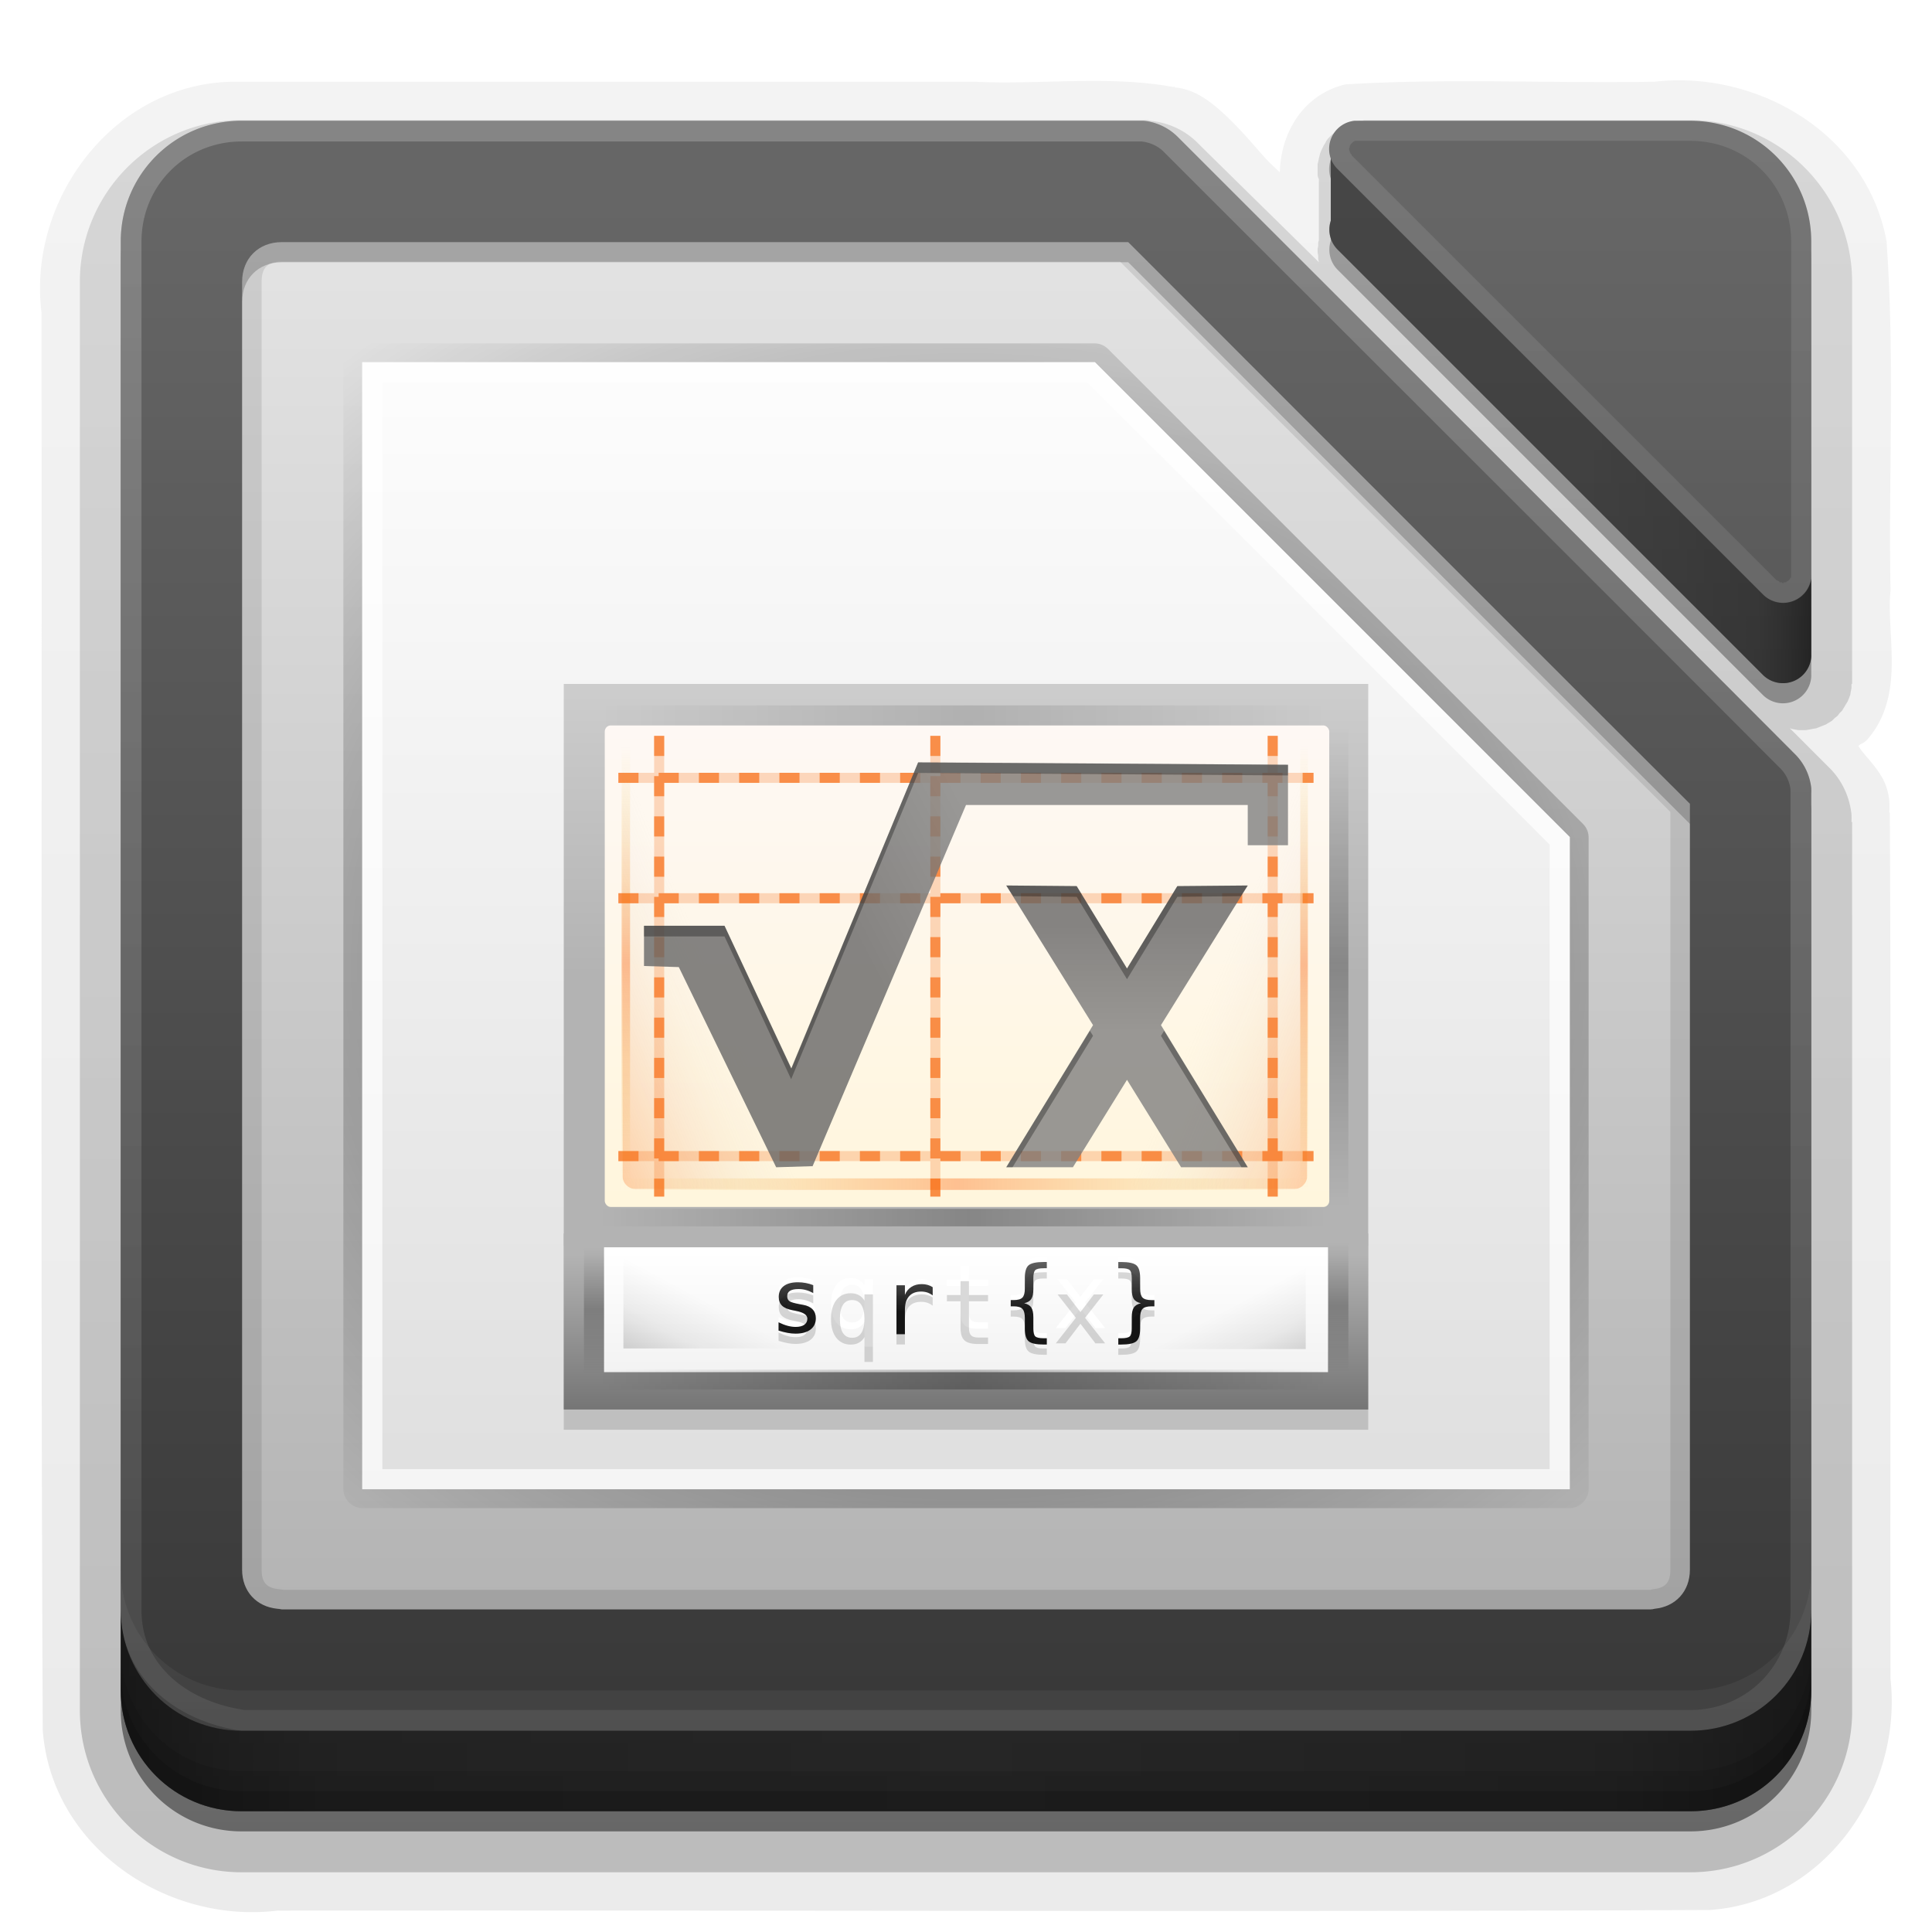 <?xml version="1.0" encoding="UTF-8" standalone="no"?>
<!-- Created with Inkscape (http://www.inkscape.org/) -->
<svg id="svg2408" xmlns:rdf="http://www.w3.org/1999/02/22-rdf-syntax-ns#" xmlns="http://www.w3.org/2000/svg" height="96" width="96" version="1.0" xmlns:cc="http://creativecommons.org/ns#" xmlns:xlink="http://www.w3.org/1999/xlink" xmlns:dc="http://purl.org/dc/elements/1.1/">
 <defs id="defs2410">
  <linearGradient id="ButtonShadow" y2="7.016" gradientUnits="userSpaceOnUse" x2="45.448" gradientTransform="scale(1.006 .994)" y1="92.54" x1="45.448">
   <stop id="stop3750" offset="0"/>
   <stop id="stop3752" style="stop-opacity:.588" offset="1"/>
  </linearGradient>
  <linearGradient id="linearGradient3737">
   <stop id="stop3739" style="stop-color:#fff" offset="0"/>
   <stop id="stop3741" style="stop-color:#fff;stop-opacity:0" offset="1"/>
  </linearGradient>
  <filter id="filter3174" color-interpolation-filters="sRGB">
   <feGaussianBlur id="feGaussianBlur3176" stdDeviation="1.71"/>
  </filter>
  <filter id="filter3794" height="1.384" width="1.384" color-interpolation-filters="sRGB" y="-.192" x="-.192">
   <feGaussianBlur id="feGaussianBlur3796" stdDeviation="5.28"/>
  </filter>
  <linearGradient id="linearGradient3613" y2="138.66" xlink:href="#linearGradient3737" gradientUnits="userSpaceOnUse" x2="48" y1="20.221" x1="48"/>
  <clipPath id="clipPath3613">
   <rect id="rect3615" style="fill:#fff" rx="6" ry="6" height="84" width="84" y="6" x="6"/>
  </clipPath>
  <linearGradient id="linearGradient3047" y2="5.988" gradientUnits="userSpaceOnUse" x2="48" gradientTransform="translate(100)" y1="90" x1="48">
   <stop id="stop3702" style="stop-color:#2276c5" offset="0"/>
   <stop id="stop3704" style="stop-color:#68baf4" offset="1"/>
  </linearGradient>
  <radialGradient id="radialGradient3920" gradientUnits="userSpaceOnUse" cy="47.999" cx="48" gradientTransform="matrix(1.345 -3.8835e-8 3.3051e-8 1.145 -16.572 -6.954)" r="34.938">
   <stop id="stop3916" offset="0"/>
   <stop id="stop3918" style="stop-opacity:0" offset="1"/>
  </radialGradient>
  <linearGradient id="linearGradient10292">
   <stop id="stop10294" style="stop-color:#666" offset="0"/>
   <stop id="stop10296" style="stop-color:#333" offset="1"/>
  </linearGradient>
  <linearGradient id="linearGradient4320" y2="992.42" xlink:href="#linearGradient10292" gradientUnits="userSpaceOnUse" x2="121.31" gradientTransform="matrix(4.481 0 0 4.479 -651.6 -4376.7)" y1="976.38" x1="121.31"/>
  <linearGradient id="linearGradient3135" y2="16" gradientUnits="userSpaceOnUse" x2="48" y1="74" x1="48">
   <stop id="stop3875" style="stop-color:#dfdfdf" offset="0"/>
   <stop id="stop3877" style="stop-color:#fefefe" offset="1"/>
  </linearGradient>
  <linearGradient id="linearGradient3141" y2="8" gradientUnits="userSpaceOnUse" x2="32" y1="81" x1="32">
   <stop id="stop3858" style="stop-color:#b3b3b3" offset="0"/>
   <stop id="stop3860" style="stop-color:#e6e6e6" offset="1"/>
  </linearGradient>
  <linearGradient id="linearGradient3892">
   <stop id="stop3894" style="stop-opacity:.588" offset="0"/>
   <stop id="stop3896" style="stop-opacity:.471" offset=".118"/>
   <stop id="stop3898" style="stop-opacity:.392" offset=".238"/>
   <stop id="stop3900" style="stop-opacity:.314" offset="1"/>
  </linearGradient>
  <linearGradient id="linearGradient3077" y2="88" xlink:href="#linearGradient3892" spreadMethod="reflect" gradientUnits="userSpaceOnUse" x2="48" y1="88" x1="90"/>
  <linearGradient id="linearGradient4068" y2="90" xlink:href="#linearGradient10292" gradientUnits="userSpaceOnUse" x2="39" gradientTransform="translate(0,4)" y1="6" x1="39"/>
  <linearGradient id="linearGradient4085" y2="28" xlink:href="#linearGradient3892" gradientUnits="userSpaceOnUse" x2="79" gradientTransform="translate(0,4)" y1="28" x1="90"/>
  <linearGradient id="linearGradient4149" y2="136" xlink:href="#linearGradient3737" gradientUnits="userSpaceOnUse" x2="24" y1="8" x1="24"/>
  <linearGradient id="ButtonShadow-0-9" y2="7.016" gradientUnits="userSpaceOnUse" x2="45.448" gradientTransform="matrix(1.006 0 0 .994 100 0)" y1="92.54" x1="45.448">
   <stop id="stop3750-8-4" offset="0"/>
   <stop id="stop3752-5-1" style="stop-opacity:.588" offset="1"/>
  </linearGradient>
  <linearGradient id="linearGradient4188" y2="7" xlink:href="#ButtonShadow-0-9" gradientUnits="userSpaceOnUse" x2="49" gradientTransform="translate(100,-1)" y1="91" x1="49"/>
  <linearGradient id="linearGradient4224" y2="129" xlink:href="#linearGradient3737" gradientUnits="userSpaceOnUse" x2="78.524" gradientTransform="translate(0,-1)" y1="9" x1="78.524"/>
  <linearGradient id="linearGradient4316" y2="2" xlink:href="#ButtonShadow-0-9" gradientUnits="userSpaceOnUse" x2="56" gradientTransform="translate(0,5)" y1="86" x1="56"/>
  <linearGradient id="linearGradient4321" y2="2" xlink:href="#ButtonShadow-0-9" gradientUnits="userSpaceOnUse" x2="56" gradientTransform="matrix(1.024 0 0 1.012 -1.143 4.976)" y1="86" x1="56"/>
  <linearGradient id="linearGradient12087" y2="53.383" xlink:href="#linearGradient9860" gradientUnits="userSpaceOnUse" x2="56.433" gradientTransform="translate(0,-2)" y1="47.865" x1="56.433"/>
  <linearGradient id="linearGradient9860">
   <stop id="stop9862" style="stop-color:#666" offset="0"/>
   <stop id="stop9864" style="stop-color:#808080" offset="1"/>
  </linearGradient>
  <linearGradient id="linearGradient11646" y2="693.65" xlink:href="#linearGradient9860" gradientUnits="userSpaceOnUse" x2="3716.3" gradientTransform="matrix(3.563 0 0 3.691 -13193 -2520)" y1="694.74" x1="3714.3"/>
  <linearGradient id="linearGradient12153" y2="-1194.6" xlink:href="#linearGradient8074-2-3" gradientUnits="userSpaceOnUse" x2="144" gradientTransform="matrix(.04 0 0 .988 62.381 1113.2)" y1="-1194.6" x1="-17"/>
  <linearGradient id="linearGradient8074-2-3">
   <stop id="stop8076-1-3" style="stop-opacity:0" offset="0"/>
   <stop id="stop8078-94-7" offset=".493"/>
   <stop id="stop8080-0-8" style="stop-opacity:0" offset="1"/>
  </linearGradient>
  <linearGradient id="linearGradient12149" y2="-1194.6" xlink:href="#linearGradient8074-2-3" gradientUnits="userSpaceOnUse" x2="144" gradientTransform="matrix(.039 0 0 .998 62.634 1161.7)" y1="-1194.6" x1="-17"/>
  <linearGradient id="linearGradient12015" y2="-1194.6" xlink:href="#linearGradient8074-2-3" gradientUnits="userSpaceOnUse" x2="144" gradientTransform="matrix(.224 0 0 .997 -62.091 1154.8)" y1="-1194.6" x1="-17"/>
  <linearGradient id="linearGradient12161" y2="-1230.8" xlink:href="#linearGradient7931-2" gradientUnits="userSpaceOnUse" x2="113.88" gradientTransform="matrix(.108 0 0 .058 -47.382 136.02)" y1="-1192.6" x1="152"/>
  <linearGradient id="linearGradient7931-2">
   <stop id="stop7933-1" offset="0"/>
   <stop id="stop7968-3" style="stop-opacity:.361" offset=".455"/>
   <stop id="stop7935-7" style="stop-opacity:0" offset="1"/>
  </linearGradient>
  <linearGradient id="linearGradient12163" y2="-1230.8" xlink:href="#linearGradient7931-2" gradientUnits="userSpaceOnUse" x2="113.88" gradientTransform="matrix(.108 0 0 .058 48.54 136.48)" y1="-1192.6" x1="152"/>
  <linearGradient id="linearGradient12011" y2="-1194.6" xlink:href="#linearGradient8074-2-3" gradientUnits="userSpaceOnUse" x2="144" gradientTransform="matrix(.148 0 0 .948 38.642 1065.2)" y1="-1194.6" x1="-17"/>
  <linearGradient id="linearGradient11637" y2="-1194.6" gradientUnits="userSpaceOnUse" x2="144" gradientTransform="matrix(.212 0 0 .574 34.321 744.67)" y1="-1194.6" x1="-17">
   <stop id="stop10297" style="stop-color:#e9b913;stop-opacity:0" offset="0"/>
   <stop id="stop10299" style="stop-color:#fc5c00" offset=".493"/>
   <stop id="stop10301" style="stop-color:#e9b913;stop-opacity:0" offset="1"/>
  </linearGradient>
  <linearGradient id="linearGradient11727" y2="-1073.6" xlink:href="#linearGradient10412" gradientUnits="userSpaceOnUse" x2="3669.5" y1="-1068.8" x1="3669.5"/>
  <linearGradient id="linearGradient10412">
   <stop id="stop10414" offset="0"/>
   <stop id="stop10416" style="stop-color:#4d4d4d" offset="1"/>
  </linearGradient>
  <linearGradient id="linearGradient11678" y2="-1494.8" gradientUnits="userSpaceOnUse" x2="3682" gradientTransform="matrix(.3 0 0 .31 -1070.2 531.81)" y1="-1515" x1="3682">
   <stop id="stop10305" style="stop-color:#fff" offset="0"/>
   <stop id="stop10307" style="stop-color:#f2f2f2" offset="1"/>
  </linearGradient>
  <linearGradient id="linearGradient11684" y2="-1117.8" gradientUnits="userSpaceOnUse" x2="3658.2" gradientTransform="matrix(.563 0 0 .57 -2015.8 673.33)" y1="-1076.6" x1="3658.2">
   <stop id="stop9983" style="stop-color:#fff6dd" offset="0"/>
   <stop id="stop9985" style="stop-color:#fef8f4" offset="1"/>
  </linearGradient>
  <linearGradient id="linearGradient11687" y2="-1561.4" gradientUnits="userSpaceOnUse" x2="3793.2" gradientTransform="matrix(.312 0 0 .332 -1116.8 566.83)" y1="-1603.6" x1="3793.2">
   <stop id="stop10333" style="stop-color:#ccc" offset="0"/>
   <stop id="stop10335" style="stop-color:#b3b3b3" offset="1"/>
  </linearGradient>
  <linearGradient id="linearGradient11690" y2="-1543.6" gradientUnits="userSpaceOnUse" x2="815.13" gradientTransform="matrix(.512 0 0 .156 -375.3 303.14)" y1="-1491.6" x1="815.13">
   <stop id="stop10480" style="stop-color:#727272" offset="0"/>
   <stop id="stop10482" style="stop-color:#b3b3b3" offset="1"/>
  </linearGradient>
  <linearGradient id="linearGradient3497" y2="-1574.6" gradientUnits="userSpaceOnUse" x2="535" gradientTransform="matrix(.74 0 0 1.839 -360.49 2944.1)" y1="-1568.6" x1="529.25">
   <stop id="stop10218" style="stop-color:#fc5c00" offset="0"/>
   <stop id="stop10220" style="stop-color:#ccc;stop-opacity:0" offset="1"/>
  </linearGradient>
  <linearGradient id="linearGradient3501" y2="-1194.6" gradientUnits="userSpaceOnUse" x2="144" gradientTransform="matrix(.136 0 0 .421 39.4 471.45)" y1="-1194.6" x1="-17">
   <stop id="stop10343" style="stop-color:#e9b913;stop-opacity:0" offset="0"/>
   <stop id="stop10345" style="stop-color:#fc5c00" offset=".493"/>
   <stop id="stop10347" style="stop-color:#e9b913;stop-opacity:0" offset="1"/>
  </linearGradient>
  <linearGradient id="linearGradient3505" y2="-1194.6" xlink:href="#linearGradient8074-2-3" gradientUnits="userSpaceOnUse" x2="144" gradientTransform="matrix(.148 0 0 .891 38.642 1034)" y1="-1194.6" x1="-17"/>
 </defs>
 <g id="layer2" style="display:none">
  <rect id="rect3745" style="opacity:.9;filter:url(#filter3174);fill:url(#ButtonShadow)" rx="6" ry="6" height="85" width="86" y="7" x="5"/>
 </g>
 <g id="layer3">
  <path id="path4352" style="opacity:0.08;fill:url(#linearGradient4321)" d="m53.312 4.031c-1.661 0.03-3.311 0.11-4.875 0.031a0.915 0.915 0 0 0 -0.031 0h-36.594c-6.009-0.072-10.454 5.737-9.75 11.469 0 0.042-0 0.083 0 0.125 0.031 23.421-0.047 46.823 0.062 70.25a0.915 0.915 0 0 0 0 0.062c0.431 5.815 6.165 9.642 11.656 8.969 0.042-0.005 0.083 0.006 0.125 0 23.665-0.03 47.328 0.074 71-0.031a0.915 0.915 0 0 0 0.062 0c5.749-0.408 9.581-6.06 8.969-11.5-0.005-0.042 0.005-0.083 0-0.125-0.02-14.238 0.04-28.476-0.031-42.719-0-0.063 0-0.125 0-0.188h-0.031c0.068-0.677-0.099-1.318-0.375-1.78-0.305-0.511-0.69-0.912-0.938-1.219-0.191-0.237-0.197-0.3-0.219-0.312 0.042-0.034 0.048-0.055 0.188-0.125a0.915 0.915 0 0 0 0.281 -0.219c1.003-1.167 1.193-2.595 1.188-3.875s-0.165-2.491-0.062-3.469a0.915 0.915 0 0 0 0 -0.125c-0.102-5.648 0.217-11.374-0.188-17.125a0.915 0.915 0 0 0 0 -0.094c-0.957-5.386-6.429-8.566-11.562-7.968-0.031 0.004-0.063-0.004-0.094 0-4.998 0.084-10.073-0.178-15.156 0.125a0.915 0.915 0 0 0 -0.188 0.031c-2.037 0.541-3.106 2.408-3.156 4.344-0.271-0.269-0.487-0.438-0.844-0.844-0.602-0.684-1.275-1.47-2-2.125-0.692-0.625-1.427-1.168-2.375-1.25v-0.031c-0.042-0.008-0.083 0.007-0.125 0-1.662-0.295-3.321-0.31-4.938-0.281z"/>
  <path id="path4338" style="opacity:.1;fill:url(#linearGradient4321)" d="m11.812 4.969c-5.441-0.065-9.554 5.33-8.843 10.551 0.031 23.466-0.062 46.935 0.047 70.399 0.391 5.278 5.73 8.792 10.757 8.112 23.71-0.03 47.423 0.06 71.131-0.045 5.213-0.37 8.75-5.596 8.127-10.572-0.021-14.345 0.042-28.698-0.031-43.039 0.374-1.946-3.121-3.123-0.875-4.25 1.607-1.87 0.666-4.573 0.906-6.85-0.102-5.694 0.215-11.414-0.184-17.088-0.867-4.878-5.91-7.809-10.62-7.218-5.07 0.09-10.181-0.176-15.227 0.125-1.927 0.512-2.869 2.61-2.469 4.475-0.534 2.398-3.923-4.253-6.322-4.34-3.198-0.595-6.537-0.098-9.791-0.261h-36.606z"/>
  <path id="path4330" style="opacity:.2;fill:url(#linearGradient4321)" d="m11.844 5.969c-4.36 0.076-7.875 3.655-7.875 8.031v10.188 50.625 10.188c0 4.424 3.607 8.031 8.031 8.031h6.312 65.688c4.352 0 7.918-3.485 8.031-7.812a1.017 1.017 0 0 0 0 -0.031v-10.375-33.969h-0.031c0.004-0.109 0.006-0.235 0-0.344a1.017 1.017 0 0 0 0 -0.031c-0.095-0.896-0.487-1.723-1.125-2.344-0.606-0.601-1.316-1.322-1.938-1.938 0.041 0.011 0.089 0.03 0.094 0.031 0.01 0.002 0.146 0.03 0.156 0.031 0.01 0.002 0.177 0.03 0.188 0.031 0.01 0.001 0.177-0 0.188 0s0.146 0.001 0.156 0 0.177-0.03 0.188-0.031c0.01-0.001 0.146-0.029 0.156-0.031 0.01-0.002 0.177-0.028 0.188-0.031 0.01-0.003 0.147-0.059 0.156-0.062 0.01-0.004 0.147-0.058 0.156-0.062 0.009-0.004 0.147-0.058 0.156-0.062 0.009-0.005 0.148-0.088 0.156-0.094 0.009-0.005 0.148-0.088 0.156-0.094 0.008-0.006 0.117-0.118 0.125-0.125 0.008-0.007 0.149-0.118 0.156-0.125 0.007-0.007 0.087-0.118 0.094-0.125 0.006-0.007 0.119-0.117 0.125-0.125 0.006-0.008 0.088-0.148 0.094-0.156 0.005-0.008 0.089-0.148 0.094-0.156 0.005-0.009 0.09-0.147 0.094-0.156 0.004-0.009 0.059-0.147 0.062-0.156 0.003-0.009 0.06-0.147 0.062-0.156 0.003-0.009 0.029-0.178 0.031-0.188 0.002-0.009 0.03-0.147 0.031-0.156 0.001-0.009-0.001-0.178 0-0.188a1.017 1.017 0 0 0 0.031 -0.031c0-0.007 0-0.083 0-0.125v-0.031-3.75-0.031c0-0.031 0-0.048 0-0.094 0-0.004-0-0.033 0-0.062s0-0.042 0-0.062v-0.031-8.625-3.75-0.281-3.125c0-4.427-3.607-8.034-8.031-8.034h-16.219a1.017 1.017 0 0 0 -0.093 0.031c-0.008 0.001-0.148-0.001-0.156 0-0.008 0.001-0.117 0.03-0.125 0.031-0.008 0.002-0.117 0.029-0.125 0.031-0.008 0.002-0.148 0.029-0.156 0.031-0.008 0.003-0.117 0.059-0.125 0.062-0.008 0.003-0.118 0.059-0.125 0.062-0.007 0.003-0.118 0.059-0.125 0.062-0.007 0.004-0.118 0.058-0.125 0.062-0.007 0.004-0.087 0.058-0.094 0.062-0.007 0.005-0.119 0.089-0.125 0.094-0.006 0.005-0.088 0.089-0.094 0.094-0.006 0.005-0.119 0.088-0.125 0.094-0.006 0.006-0.088 0.088-0.094 0.094-0.005 0.006-0.089 0.088-0.094 0.094-0.005 0.006-0.089 0.119-0.094 0.125-0.005 0.006-0.058 0.118-0.062 0.125-0.004 0.007-0.059 0.087-0.062 0.094-0.004 0.007-0.059 0.118-0.062 0.125-0.003 0.007-0.06 0.118-0.062 0.125-0.003 0.007-0.06 0.149-0.062 0.156-0.003 0.007-0.029 0.118-0.031 0.125-0.002 0.007-0.03 0.118-0.031 0.125-0.002 0.007-0.03 0.149-0.031 0.156-0.001 0.007-0.03 0.117-0.031 0.125-0.001 0.008 0 0.117 0 0.125s-0 0.149 0 0.156-0 0.117 0 0.125-0.001 0.149 0 0.156 0.03 0.118 0.031 0.125c0.001 0.003 0.026 0.036 0.031 0.062 0.008 0.037-0.001 0.089 0 0.094v2.938c-0.009 0.044-0.03 0.089-0.031 0.094-0.002 0.009 0.001 0.179 0 0.188-0.001 0.009-0.031 0.147-0.031 0.156-0 0.009-0 0.147 0 0.156 0 0.009 0.03 0.179 0.031 0.188 0.001 0.009-0.002 0.147 0 0.156 0.002 0.009 0.029 0.147 0.031 0.156-1.998-1.974-4.157-4.083-6.032-5.937-0.64-0.64-1.482-1.013-2.375-1.094a1.017 1.017 0 0 0 -0.094 -0.031h-45.156a1.017 1.017 0 0 0 -0.031 0z"/>
  <path id="path4318" style="opacity:.3;fill:url(#linearGradient4321)" d="m11.875 7c-3.819 0.067-6.875 3.164-6.875 7v10.188 50.624 10.188c0 3.878 3.122 7 7 7h6.312 65.688c3.815 0 6.901-3.022 7-6.812v-10.375-33.969c0.005-0.095 0.005-0.187 0-0.282-0.068-0.64-0.379-1.266-0.844-1.718-9.762-9.683-21.596-21.366-31.375-31.032-0.465-0.465-1.09-0.752-1.75-0.812h-45.156zm55.906 0a1.443 1.427 0 0 0 -1.219 1.906v3.125a1.443 1.427 0 0 0 0.344 1.438l21.625 21.375a1.443 1.427 0 0 0 2.469 -0.905 1.443 1.427 0 0 0 0 -0.094v-3.812a1.443 1.427 0 0 0 0 -0.125 1.443 1.427 0 0 0 0 -0.094v-8.656-3.75-0.282-3.125c0-3.878-3.122-7-7-7h-16.219z"/>
  <path id="path3173-9" style="opacity:.45;fill:url(#linearGradient4316)" d="m12 7c-3.324 0-6 2.676-6 6v11 50 11c0 3.324 2.676 6 6 6h7 65c3.324 0 6-2.676 6-6v-0.719-10.281-33.562c0.005-0.094 0.005-0.188 0-0.281-0.066-0.633-0.359-1.241-0.812-1.688-9.536-9.569-21.105-21.104-30.657-30.656-0.454-0.461-1.074-0.754-1.719-0.813h-44.093-0.719zm55.312 0a1.41 1.41 0 0 0 -1.187 1.875v3.094a1.41 1.41 0 0 0 0.344 1.438l21.125 21.125a1.41 1.41 0 0 0 2.406 -0.906 1.41 1.41 0 0 0 0 -0.094v-3.781a1.41 1.41 0 0 0 0 -0.125 1.41 1.41 0 0 0 0 -0.094v-8.531-3.719-0.281-3.719-0.281c0-3.324-2.676-6-6-6h-16.688z"/>
 </g>
 <g id="layer1">
  <path id="path3173" style="fill:url(#linearGradient4068)" d="m12 6c-3.324 0-6 2.676-6 6v11 50 11c0 3.324 2.676 6 6 6h7 65c3.324 0 6-2.676 6-6v-0.719-10.281-33.562c0.005-0.094 0.005-0.188 0-0.281-0.066-0.633-0.359-1.241-0.812-1.688-9.536-9.569-21.105-21.104-30.657-30.656-0.454-0.461-1.074-0.754-1.719-0.813h-44.093-0.719zm55.312 0a1.41 1.41 0 0 0 -1.187 1.875v3.094a1.41 1.41 0 0 0 0.344 1.438l21.125 21.125a1.41 1.41 0 0 0 2.406 -0.906 1.41 1.41 0 0 0 0 -0.094v-3.781a1.41 1.41 0 0 0 0 -0.125 1.41 1.41 0 0 0 0 -0.094v-8.531-3.719-0.281-3.719-0.281c0-3.324-2.676-6-6-6h-16.688z"/>
  <rect id="rect3045" style="fill:url(#linearGradient3047)" rx="6" ry="6" height="84" width="84" y="6" x="106"/>
  <path id="path3049" style="fill:#f0f" d="m114 6 26 26v4l-30-30z"/>
  <path id="path6862" style="color:#000000;text-indent:0pt;text-transform:none;fill:url(#linearGradient4320)" d="m-152.03-3.742c-1.158 0-2.223 1.024-2.223 2.267v67.202c0 1.083 1.012 2.223 2.17 2.223h53.768c1.296 0 2.31-1.085 2.31-2.17l0.002-41.78c0-1.183-0.143-1.736-0.98-2.573l-23.9-23.882c-0.837-0.836-1.477-1.268-2.66-1.269l-28.486-0.018zm38.882 0.009c-1.915 0-2.001 1.993-0.989 3.01l14.902 14.965c1.215 1.221 3.238 0.928 3.238-0.997v-14.685c0-1.184-1.071-2.293-2.249-2.293h-14.895z"/>
  <path id="path4151" style="opacity:.05;fill:#fff" d="m6 78v2c0 3.324 2.676 6 6 6h7 65c3.324 0 6-2.676 6-6v-0.719-1.281c0 3.324-2.676 6-6 6h-65-7c-3.324 0-6-2.676-6-6z"/>
  <path id="path4136" style="opacity:.2;fill:url(#linearGradient4149)" d="m12 6c-3.324 0-6 2.676-6 6v11 46 11c0 3.324 2.709 5.53 6 6h7 65c3.324 0 6-2.676 6-6v-0.719-10.281-29.562c0.005-0.094 0.005-0.188 0-0.281-0.066-0.633-0.359-1.241-0.812-1.688-9.536-9.569-21.105-21.104-30.657-30.656-0.454-0.461-1.074-0.754-1.719-0.813h-44.093-0.719zm0 1.031h0.719 44c0.396 0.036 0.814 0.217 1.094 0.5 9.553 9.553 21.123 21.089 30.656 30.656 0.273 0.268 0.453 0.65 0.5 1.031 0.001 0.012-0 0.02 0 0.031 0.001 0.047 0.002 0.078 0 0.125a1.027 1.027 0 0 0 0 0.062v29.562 10.281 0.719c0 2.773-2.196 4.969-4.969 4.969h-65-6.844c-1.461-0.207-2.779-0.799-3.687-1.655-0.908-0.855-1.438-1.929-1.438-3.312v-11-46-11c0-2.773 2.196-4.969 4.969-4.969z"/>
  <path id="path4209" style="opacity:.45;fill:url(#linearGradient4188)" d="m112 6c-3.324 0-6 2.676-6 6v11 50 11c0 3.324 2.676 6 6 6h7 65c3.324 0 6-2.676 6-6v-0.719-10.281-33.562c0.005-0.094 0.005-0.188 0-0.281-0.066-0.633-0.359-1.241-0.812-1.688-9.54-9.569-21.11-21.104-30.66-30.656-0.45-0.461-1.07-0.754-1.72-0.813h-44.09-0.72z"/>
  <path id="path3873-8" style="opacity:.45;fill:url(#linearGradient4188)" d="m167.31 6a1.41 1.41 0 0 0 -0.844 2.406l21.125 21.125a1.41 1.41 0 0 0 2.4 -0.906 1.41 1.41 0 0 0 0 -0.094v-12.531-3.719-0.281c0-3.324-2.676-6-6-6h-16.688z"/>
  <path id="path4211" style="opacity:.1;fill:url(#linearGradient4224)" d="m67.312 6a1.41 1.41 0 0 0 -0.844 2.406l21.125 21.125a1.41 1.41 0 0 0 2.407 -0.906 1.41 1.41 0 0 0 0 -0.094v-12.531-3.719-0.281c0-3.324-2.676-6-6-6h-16.688zm0 1h0.094 16.594c2.792 0 5 2.208 5 5v0.281 3.719 12.531a0.991 0.991 0 0 0 0 0.031c0.002 0.053 0.002-0.022 0 0.031-0.008 0.057 0.012-0.025 0 0.031s0.016-0.024 0 0.031 0.02-0.023 0 0.031-0.008-0.021-0.031 0.031c-0.023 0.052 0.027-0.019 0 0.031-0.001-0.012-0.016-0.024-0.031 0s-0.008 0.035 0 0.031c-0.034 0.046 0.006-0.012-0.031 0.031-0.019 0.022-0.01 0.034 0 0.031 0.003-0.01-0.01-0.019-0.031 0-0.043 0.038 0.015-0.003-0.031 0.031 0.004-0.008-0.007-0.016-0.031 0-0.048 0.031 0.019 0.004-0.031 0.031-0.052 0.024 0.022 0.011-0.031 0.031s0.024-0.016-0.031 0 0.025-0.012-0.031 0 0.026-0.008-0.031 0 0.026 0.027-0.031 0.031 0.026-0-0.031 0 0.026 0.004-0.031 0 0.026-0.023-0.031-0.031c-0.057-0.008 0.025 0.012-0.031 0s0.024 0.016-0.031 0 0.023 0.02-0.031 0 0.021-0.007-0.031-0.031c-0.05-0.028 0.017-0-0.031-0.031-0.024-0.016-0.035-0.008-0.031 0-0.046-0.034 0.012 0.006-0.031-0.031-0.022-0.019-0.034-0.01-0.031 0l-21.125-21.125a0.991 0.991 0 0 0 0 -0.031c-0.037-0.042 0.003 0.014-0.031-0.031-0.034-0.045 0 0.016-0.031-0.031-0.031-0.047 0.028 0.018 0-0.031-0.024-0.051-0.011 0.021-0.031-0.031s0.017 0.023 0-0.031 0.013 0.024 0-0.031-0.022 0.025-0.031-0.031c-0.009-0.056 0.005 0.025 0-0.031s0.001 0.025 0-0.031-0.003 0.025 0-0.031-0.007 0.025 0-0.031 0.02 0.024 0.031-0.031-0.015 0.023 0-0.031-0.019 0.022 0-0.031c0.022-0.052 0.005 0.019 0.031-0.031 0.026-0.05-0.029 0.017 0-0.031s-0.002 0.015 0.031-0.031c0.016-0.023 0.009-0.035 0-0.031-0.002 0.011 0.012 0.02 0.031 0 0.039-0.041-0.011 0.007 0.031-0.031 0.021-0.019 0.011-0.033 0-0.031-0.004 0.008 0.008 0.016 0.031 0 0.047-0.032-0.018-0.003 0.031-0.031 0.049-0.028-0.019 0.025 0.031 0 0.05-0.025-0.022-0.01 0.03-0.031z"/>
 </g>
 <g id="layer6">
  <path id="path3851" style="opacity:.2" d="m14 12.031c-1.156 0-1.969 0.813-1.969 1.969v1c0-1.156 0.813-1.969 1.969-1.969h0.719 41.344c9.302 9.302 18.59 18.618 27.906 27.906v-1c-9.316-9.288-18.604-18.604-27.907-27.906h-41.344-0.719z"/>
  <path id="path3992" style="opacity:.2" d="m14 12.031c-1.156 0-1.969 0.813-1.969 1.969v1c0-1.156 0.813-1.969 1.969-1.969h0.719 41.344c9.302 9.302 18.59 18.618 27.906 27.906v-1c-9.316-9.288-18.604-18.604-27.907-27.906h-41.344-0.719z"/>
  <path id="path3994" style="fill:url(#linearGradient3141)" d="m14 12.031c-1.156 0-1.969 0.813-1.969 1.969v9 29 17 8.281 0.719c0 1.078 0.718 1.837 1.75 1.938 0.075 0.007 0.142 0.016 0.219 0.031h5 58 5c0.072 0 0.149-0.009 0.219-0.031 1.032-0.101 1.75-0.86 1.75-1.938v-0.719-8.281-17-12.062c-9.316-9.289-18.604-18.605-27.907-27.907h-41.344z"/>
  <path id="path3996" style="opacity:.6;fill:url(#radialGradient3920)" d="m17.906 17.062c-0.46 0.044-0.849 0.476-0.844 0.938v9 38 9c-0.004 0.492 0.446 0.941 0.938 0.938h5 55c0.492 0.003 0.941-0.446 0.938-0.938v-9-23.406c-0.003-0.244-0.107-0.486-0.282-0.656l-23.594-23.594c-0.17-0.175-0.412-0.279-0.656-0.282h-36.406c-0.031-0.002-0.063-0.002-0.094 0z"/>
  <path id="path3998" style="fill:url(#linearGradient3135)" d="m18 18v9 38 9h5 55v-9-23.406l-23.594-23.594z"/>
  <path id="path4000" style="opacity:.7;fill:#fff" d="m18 18v9 38 9h5 55v-9-23.406l-23.594-23.594zm1 1h35.031l22.969 22.969v23.031 8h-54-4v-8-38z"/>
  <path id="path4004" style="opacity:.2" d="m14 12.031c-1.156 0-1.969 0.813-1.969 1.969v1c0-1.156 0.813-1.969 1.969-1.969h0.719 41.344c9.302 9.302 18.59 18.618 27.906 27.906v-1c-9.316-9.288-18.604-18.604-27.907-27.906h-41.344-0.719z"/>
  <path id="path3990" style="opacity:.1" d="m14 12.031c-1.156 0-1.969 0.813-1.969 1.969v9 33 13 8.281 0.719c0 1.078 0.718 1.837 1.75 1.938 0.075 0.007 0.142 0.016 0.219 0.031h5 58 5c0.072 0 0.149-0.009 0.219-0.031 1.032-0.101 1.75-0.86 1.75-1.938v-0.719-8.281-13-16.062c-9.316-9.289-18.604-18.605-27.907-27.907h-41.344zm0 0.969h0.719 40.938c9.113 9.114 18.214 18.241 27.343 27.344v15.656 13 8.281 0.719c0 0.648-0.267 0.91-0.875 0.969-0.042 0.007-0.084 0.018-0.125 0.031h-5-58-5c0.119 0 0.099-0.009-0.125-0.031-0.608-0.059-0.875-0.321-0.875-0.969v-0.719-8.281-13-33-9c0-0.703 0.297-1 1-1z"/>
 </g>
 <g id="layer4">
  <path id="path3888" style="fill:url(#linearGradient3077)" d="m6 80v4c0 3.324 2.676 6 6 6h72c3.324 0 6-2.676 6-6v-4c0 3.324-2.676 6-6 6h-72c-3.324 0-6-2.676-6-6z"/>
  <path id="rect4345" style="opacity:.1;color:#000000" d="m6 82v2c0 3.324 2.676 6 6 6h72c3.324 0 6-2.676 6-6v-2c0 3.324-2.676 6-6 6h-72c-3.324 0-6-2.676-6-6z"/>
  <path id="rect4336" style="opacity:.15;color:#000000" d="m6 83v1c0 3.324 2.676 6 6 6h72c3.324 0 6-2.676 6-6v-1c0 3.324-2.676 6-6 6h-72c-3.324 0-6-2.676-6-6z"/>
  <path id="path4056" style="fill:url(#linearGradient4085)" d="m66.125 7.875v3.094a1.41 1.41 0 0 0 0.344 1.438l21.125 21.125a1.41 1.41 0 0 0 2.406 -0.906 1.41 1.41 0 0 0 0 -0.094v-3.781a1.41 1.41 0 0 1 -2.406 0.781l-21.125-21.125a1.41 1.41 0 0 1 -0.344 -0.531z"/>
 </g>
 <g id="layer5" style="display:none">
  <rect id="rect3171" style="opacity:.1;filter:url(#filter3794);stroke:#fff;stroke-linecap:round;stroke-width:.5;fill:url(#linearGradient3613)" clip-path="url(#clipPath3613)" rx="12" ry="12" height="66" width="66" y="15" x="15"/>
 </g>
 <g id="layer7">
  <rect id="rect10395" style="opacity:.15;color:#000000" height="9.132" width="39.973" y="61.912" x="28.013"/>
  <rect id="use8350" style="color:#000000;fill:url(#linearGradient11690)" height="8.751" width="39.973" y="61.287" x="28.013"/>
  <rect id="rect8352" style="color:#000000;fill:url(#linearGradient11687)" height="27.928" width="39.973" y="33.984" x="28.013"/>
  <rect id="rect9908" style="color:#000000;fill:url(#linearGradient11684)" rx=".295" ry=".307" height="23.927" width="36.001" y="36.047" x="30.05"/>
  <rect id="rect10222" style="opacity:.25;color:#000000;fill:url(#linearGradient3497)" rx=".592" ry=".581" height="22.071" width="8.879" y="37.003" x="30.941"/>
  <rect id="rect8354" style="color:#000000;fill:url(#linearGradient11678)" height="6.204" width="35.973" y="61.977" x="30.014"/>
  <g id="g9965" style="fill:#fff" transform="matrix(.53 0 0 .507 -1896.9 606.81)">
   <path id="path9967" style="fill:#fff" d="m3655.3-1071.4v0.77c-0.225-0.131-0.452-0.23-0.68-0.295-0.228-0.066-0.461-0.099-0.698-0.099-0.357 0-0.623 0.059-0.8 0.175-0.174 0.114-0.261 0.29-0.261 0.526 0 0.214 0.066 0.374 0.197 0.479 0.131 0.106 0.458 0.208 0.98 0.308l0.317 0.06c0.391 0.074 0.686 0.223 0.886 0.445 0.203 0.223 0.304 0.512 0.304 0.869 0 0.474-0.168 0.845-0.505 1.113-0.337 0.265-0.805 0.398-1.404 0.398-0.237 0-0.485-0.026-0.745-0.077-0.26-0.049-0.541-0.123-0.843-0.223v-0.813c0.294 0.151 0.575 0.265 0.843 0.342 0.268 0.074 0.522 0.111 0.762 0.111 0.348 0 0.618-0.07 0.809-0.21 0.191-0.143 0.287-0.341 0.287-0.595 0-0.365-0.35-0.618-1.049-0.758l-0.034-0.01-0.295-0.06c-0.454-0.089-0.785-0.237-0.993-0.445-0.208-0.211-0.312-0.498-0.312-0.86 0-0.459 0.155-0.813 0.467-1.061 0.311-0.251 0.755-0.377 1.331-0.377 0.257 0 0.504 0.024 0.74 0.073 0.237 0.046 0.469 0.116 0.698 0.21"/>
   <path id="path9969" style="fill:#fff" d="m3657.8-1069.1c0 0.611 0.096 1.071 0.287 1.382 0.194 0.311 0.481 0.467 0.86 0.467s0.666-0.155 0.86-0.467c0.197-0.314 0.295-0.775 0.295-1.382 0-0.608-0.098-1.067-0.295-1.378-0.194-0.314-0.481-0.471-0.86-0.471s-0.666 0.155-0.86 0.467c-0.191 0.311-0.287 0.772-0.287 1.383m2.303 1.78c-0.128 0.237-0.302 0.419-0.522 0.548-0.217 0.126-0.469 0.188-0.757 0.188-0.574 0-1.027-0.221-1.361-0.663-0.331-0.445-0.496-1.057-0.496-1.836 0-0.793 0.166-1.414 0.496-1.862s0.785-0.672 1.361-0.672c0.285 0 0.536 0.063 0.753 0.188 0.22 0.123 0.395 0.302 0.526 0.539v-0.612h0.792v6.617h-0.792v-2.435"/>
   <path id="path9971" style="fill:#fff" d="m3666.5-1070.4c-0.168-0.131-0.34-0.227-0.514-0.287-0.174-0.06-0.365-0.09-0.574-0.09-0.491 0-0.866 0.154-1.126 0.462-0.26 0.308-0.39 0.753-0.39 1.335v2.384h-0.792v-4.794h0.792v0.937c0.131-0.34 0.332-0.599 0.604-0.779 0.274-0.183 0.598-0.274 0.972-0.274 0.194 0 0.375 0.024 0.544 0.073 0.168 0.049 0.33 0.124 0.484 0.227v0.805"/>
   <path id="path9973" style="fill:#fff" d="m3669.9-1072.8v1.361h1.789v0.612h-1.789v2.602c0 0.354 0.067 0.601 0.201 0.741 0.134 0.14 0.368 0.21 0.702 0.21h0.886v0.629h-0.963c-0.591 0-1.007-0.118-1.25-0.355-0.242-0.237-0.364-0.645-0.364-1.224v-2.602h-1.28v-0.612h1.28v-1.361h0.788"/>
   <path id="path9975" style="fill:#fff" d="m3677.2-1066.2v0.616h-0.274c-0.711 0-1.187-0.105-1.429-0.317-0.24-0.211-0.36-0.632-0.359-1.263v-1.023c-0-0.431-0.077-0.729-0.231-0.894-0.151-0.166-0.426-0.248-0.826-0.248h-0.265v-0.612h0.265c0.402 0 0.679-0.081 0.83-0.244 0.151-0.163 0.227-0.458 0.227-0.886v-1.027c-0-0.63 0.12-1.05 0.359-1.258 0.242-0.211 0.719-0.317 1.429-0.317h0.274v0.612h-0.3c-0.4 0-0.661 0.063-0.783 0.188-0.12 0.123-0.18 0.387-0.18 0.792v1.061c0 0.448-0.066 0.773-0.197 0.976-0.128 0.203-0.349 0.34-0.663 0.411 0.317 0.077 0.539 0.217 0.668 0.419s0.193 0.526 0.193 0.972v1.061c0 0.408 0.06 0.673 0.18 0.796 0.123 0.123 0.384 0.184 0.783 0.184h0.3"/>
   <path id="path9977" style="fill:#fff" d="m3682.5-1071.5-1.716 2.294 1.883 2.499h-0.912l-1.404-1.922-1.399 1.922h-0.912l1.883-2.499-1.716-2.294h0.873l1.271 1.733 1.263-1.733h0.886"/>
   <path id="path9979" style="fill:#fff" d="m3683.9-1066.2h0.291c0.402 0 0.665-0.063 0.788-0.188 0.123-0.126 0.184-0.39 0.184-0.792v-1.061c0-0.445 0.064-0.769 0.193-0.972 0.128-0.203 0.351-0.342 0.668-0.419-0.314-0.071-0.536-0.208-0.668-0.411-0.128-0.203-0.193-0.528-0.193-0.976v-1.061c0-0.402-0.061-0.666-0.184-0.792-0.123-0.126-0.385-0.188-0.788-0.188h-0.291v-0.612h0.265c0.71 0 1.185 0.106 1.425 0.317 0.24 0.208 0.359 0.628 0.359 1.258v1.027c0 0.428 0.076 0.723 0.227 0.886 0.154 0.163 0.432 0.244 0.835 0.244h0.274v0.612h-0.274c-0.402 0-0.68 0.083-0.835 0.248-0.151 0.166-0.227 0.464-0.227 0.894v1.023c0 0.631-0.12 1.052-0.359 1.263-0.24 0.211-0.715 0.317-1.425 0.317h-0.265v-0.616"/>
  </g>
  <g id="g9949" style="opacity:.15" transform="matrix(.53 0 0 .507 -1896.9 607.57)">
   <path id="path9951" d="m3655.3-1071.4v0.77c-0.225-0.131-0.452-0.23-0.68-0.295-0.228-0.066-0.461-0.099-0.698-0.099-0.357 0-0.623 0.059-0.8 0.175-0.174 0.114-0.261 0.29-0.261 0.526 0 0.214 0.066 0.374 0.197 0.479 0.131 0.106 0.458 0.208 0.98 0.308l0.317 0.06c0.391 0.074 0.686 0.223 0.886 0.445 0.203 0.223 0.304 0.512 0.304 0.869 0 0.474-0.168 0.845-0.505 1.113-0.337 0.265-0.805 0.398-1.404 0.398-0.237 0-0.485-0.026-0.745-0.077-0.26-0.049-0.541-0.123-0.843-0.223v-0.813c0.294 0.151 0.575 0.265 0.843 0.342 0.268 0.074 0.522 0.111 0.762 0.111 0.348 0 0.618-0.07 0.809-0.21 0.191-0.143 0.287-0.341 0.287-0.595 0-0.365-0.35-0.618-1.049-0.758l-0.034-0.01-0.295-0.06c-0.454-0.089-0.785-0.237-0.993-0.445-0.208-0.211-0.312-0.498-0.312-0.86 0-0.459 0.155-0.813 0.467-1.061 0.311-0.251 0.755-0.377 1.331-0.377 0.257 0 0.504 0.024 0.74 0.073 0.237 0.046 0.469 0.116 0.698 0.21"/>
   <path id="path9953" d="m3657.8-1069.1c0 0.611 0.096 1.071 0.287 1.382 0.194 0.311 0.481 0.467 0.86 0.467s0.666-0.155 0.86-0.467c0.197-0.314 0.295-0.775 0.295-1.382 0-0.608-0.098-1.067-0.295-1.378-0.194-0.314-0.481-0.471-0.86-0.471s-0.666 0.155-0.86 0.467c-0.191 0.311-0.287 0.772-0.287 1.383m2.303 1.78c-0.128 0.237-0.302 0.419-0.522 0.548-0.217 0.126-0.469 0.188-0.757 0.188-0.574 0-1.027-0.221-1.361-0.663-0.331-0.445-0.496-1.057-0.496-1.836 0-0.793 0.166-1.414 0.496-1.862s0.785-0.672 1.361-0.672c0.285 0 0.536 0.063 0.753 0.188 0.22 0.123 0.395 0.302 0.526 0.539v-0.612h0.792v6.617h-0.792v-2.435"/>
   <path id="path9955" d="m3666.5-1070.4c-0.168-0.131-0.34-0.227-0.514-0.287-0.174-0.06-0.365-0.09-0.574-0.09-0.491 0-0.866 0.154-1.126 0.462-0.26 0.308-0.39 0.753-0.39 1.335v2.384h-0.792v-4.794h0.792v0.937c0.131-0.34 0.332-0.599 0.604-0.779 0.274-0.183 0.598-0.274 0.972-0.274 0.194 0 0.375 0.024 0.544 0.073 0.168 0.049 0.33 0.124 0.484 0.227v0.805"/>
   <path id="path9957" d="m3669.9-1072.8v1.361h1.789v0.612h-1.789v2.602c0 0.354 0.067 0.601 0.201 0.741 0.134 0.14 0.368 0.21 0.702 0.21h0.886v0.629h-0.963c-0.591 0-1.007-0.118-1.25-0.355-0.242-0.237-0.364-0.645-0.364-1.224v-2.602h-1.28v-0.612h1.28v-1.361h0.788"/>
   <path id="path9959" d="m3677.2-1066.2v0.616h-0.274c-0.711 0-1.187-0.105-1.429-0.317-0.24-0.211-0.36-0.632-0.359-1.263v-1.023c-0-0.431-0.077-0.729-0.231-0.894-0.151-0.166-0.426-0.248-0.826-0.248h-0.265v-0.612h0.265c0.402 0 0.679-0.081 0.83-0.244 0.151-0.163 0.227-0.458 0.227-0.886v-1.027c-0-0.63 0.12-1.05 0.359-1.258 0.242-0.211 0.719-0.317 1.429-0.317h0.274v0.612h-0.3c-0.4 0-0.661 0.063-0.783 0.188-0.12 0.123-0.18 0.387-0.18 0.792v1.061c0 0.448-0.066 0.773-0.197 0.976-0.128 0.203-0.349 0.34-0.663 0.411 0.317 0.077 0.539 0.217 0.668 0.419s0.193 0.526 0.193 0.972v1.061c0 0.408 0.06 0.673 0.18 0.796 0.123 0.123 0.384 0.184 0.783 0.184h0.3"/>
   <path id="path9961" d="m3682.5-1071.5-1.716 2.294 1.883 2.499h-0.912l-1.404-1.922-1.399 1.922h-0.912l1.883-2.499-1.716-2.294h0.873l1.271 1.733 1.263-1.733h0.886"/>
   <path id="path9963" d="m3683.9-1066.2h0.291c0.402 0 0.665-0.063 0.788-0.188 0.123-0.126 0.184-0.39 0.184-0.792v-1.061c0-0.445 0.064-0.769 0.193-0.972 0.128-0.203 0.351-0.342 0.668-0.419-0.314-0.071-0.536-0.208-0.668-0.411-0.128-0.203-0.193-0.528-0.193-0.976v-1.061c0-0.402-0.061-0.666-0.184-0.792-0.123-0.126-0.385-0.188-0.788-0.188h-0.291v-0.612h0.265c0.71 0 1.185 0.106 1.425 0.317 0.24 0.208 0.359 0.628 0.359 1.258v1.027c0 0.428 0.076 0.723 0.227 0.886 0.154 0.163 0.432 0.244 0.835 0.244h0.274v0.612h-0.274c-0.402 0-0.68 0.083-0.835 0.248-0.151 0.166-0.227 0.464-0.227 0.894v1.023c0 0.631-0.12 1.052-0.359 1.263-0.24 0.211-0.715 0.317-1.425 0.317h-0.265v-0.616"/>
  </g>
  <g id="g8358" style="opacity:.9;fill:url(#linearGradient11727)" transform="matrix(.53 0 0 .507 -1896.9 607.06)">
   <path id="path8361" style="fill:url(#linearGradient11727)" d="m3655.3-1071.4v0.77c-0.225-0.131-0.452-0.23-0.68-0.295-0.228-0.066-0.461-0.099-0.698-0.099-0.357 0-0.623 0.059-0.8 0.175-0.174 0.114-0.261 0.29-0.261 0.526 0 0.214 0.066 0.374 0.197 0.479 0.131 0.106 0.458 0.208 0.98 0.308l0.317 0.06c0.391 0.074 0.686 0.223 0.886 0.445 0.203 0.223 0.304 0.512 0.304 0.869 0 0.474-0.168 0.845-0.505 1.113-0.337 0.265-0.805 0.398-1.404 0.398-0.237 0-0.485-0.026-0.745-0.077-0.26-0.049-0.541-0.123-0.843-0.223v-0.813c0.294 0.151 0.575 0.265 0.843 0.342 0.268 0.074 0.522 0.111 0.762 0.111 0.348 0 0.618-0.07 0.809-0.21 0.191-0.143 0.287-0.341 0.287-0.595 0-0.365-0.35-0.618-1.049-0.758l-0.034-0.01-0.295-0.06c-0.454-0.089-0.785-0.237-0.993-0.445-0.208-0.211-0.312-0.498-0.312-0.86 0-0.459 0.155-0.813 0.467-1.061 0.311-0.251 0.755-0.377 1.331-0.377 0.257 0 0.504 0.024 0.74 0.073 0.237 0.046 0.469 0.116 0.698 0.21"/>
   <path id="path8363" style="fill:url(#linearGradient11727)" d="m3657.8-1069.1c0 0.611 0.096 1.071 0.287 1.382 0.194 0.311 0.481 0.467 0.86 0.467s0.666-0.155 0.86-0.467c0.197-0.314 0.295-0.775 0.295-1.382 0-0.608-0.098-1.067-0.295-1.378-0.194-0.314-0.481-0.471-0.86-0.471s-0.666 0.155-0.86 0.467c-0.191 0.311-0.287 0.772-0.287 1.383m2.303 1.78c-0.128 0.237-0.302 0.419-0.522 0.548-0.217 0.126-0.469 0.188-0.757 0.188-0.574 0-1.027-0.221-1.361-0.663-0.331-0.445-0.496-1.057-0.496-1.836 0-0.793 0.166-1.414 0.496-1.862s0.785-0.672 1.361-0.672c0.285 0 0.536 0.063 0.753 0.188 0.22 0.123 0.395 0.302 0.526 0.539v-0.612h0.792v6.617h-0.792v-2.435"/>
   <path id="path8365" style="fill:url(#linearGradient11727)" d="m3666.5-1070.4c-0.168-0.131-0.34-0.227-0.514-0.287-0.174-0.06-0.365-0.09-0.574-0.09-0.491 0-0.866 0.154-1.126 0.462-0.26 0.308-0.39 0.753-0.39 1.335v2.384h-0.792v-4.794h0.792v0.937c0.131-0.34 0.332-0.599 0.604-0.779 0.274-0.183 0.598-0.274 0.972-0.274 0.194 0 0.375 0.024 0.544 0.073 0.168 0.049 0.33 0.124 0.484 0.227v0.805"/>
   <path id="path8367" style="fill:url(#linearGradient11727)" d="m3669.9-1072.8v1.361h1.789v0.612h-1.789v2.602c0 0.354 0.067 0.601 0.201 0.741 0.134 0.14 0.368 0.21 0.702 0.21h0.886v0.629h-0.963c-0.591 0-1.007-0.118-1.25-0.355-0.242-0.237-0.364-0.645-0.364-1.224v-2.602h-1.28v-0.612h1.28v-1.361h0.788"/>
   <path id="path8369" style="fill:url(#linearGradient11727)" d="m3677.2-1066.2v0.616h-0.274c-0.711 0-1.187-0.105-1.429-0.317-0.24-0.211-0.36-0.632-0.359-1.263v-1.023c-0-0.431-0.077-0.729-0.231-0.894-0.151-0.166-0.426-0.248-0.826-0.248h-0.265v-0.612h0.265c0.402 0 0.679-0.081 0.83-0.244 0.151-0.163 0.227-0.458 0.227-0.886v-1.027c-0-0.63 0.12-1.05 0.359-1.258 0.242-0.211 0.719-0.317 1.429-0.317h0.274v0.612h-0.3c-0.4 0-0.661 0.063-0.783 0.188-0.12 0.123-0.18 0.387-0.18 0.792v1.061c0 0.448-0.066 0.773-0.197 0.976-0.128 0.203-0.349 0.34-0.663 0.411 0.317 0.077 0.539 0.217 0.668 0.419s0.193 0.526 0.193 0.972v1.061c0 0.408 0.06 0.673 0.18 0.796 0.123 0.123 0.384 0.184 0.783 0.184h0.3"/>
   <path id="path8371" style="fill:url(#linearGradient11727)" d="m3682.5-1071.5-1.716 2.294 1.883 2.499h-0.912l-1.404-1.922-1.399 1.922h-0.912l1.883-2.499-1.716-2.294h0.873l1.271 1.733 1.263-1.733h0.886"/>
   <path id="path8373" style="fill:url(#linearGradient11727)" d="m3683.9-1066.2h0.291c0.402 0 0.665-0.063 0.788-0.188 0.123-0.126 0.184-0.39 0.184-0.792v-1.061c0-0.445 0.064-0.769 0.193-0.972 0.128-0.203 0.351-0.342 0.668-0.419-0.314-0.071-0.536-0.208-0.668-0.411-0.128-0.203-0.193-0.528-0.193-0.976v-1.061c0-0.402-0.061-0.666-0.184-0.792-0.123-0.126-0.385-0.188-0.788-0.188h-0.291v-0.612h0.265c0.71 0 1.185 0.106 1.425 0.317 0.24 0.208 0.359 0.628 0.359 1.258v1.027c0 0.428 0.076 0.723 0.227 0.886 0.154 0.163 0.432 0.244 0.835 0.244h0.274v0.612h-0.274c-0.402 0-0.68 0.083-0.835 0.248-0.151 0.166-0.227 0.464-0.227 0.894v1.023c0 0.631-0.12 1.052-0.359 1.263-0.24 0.211-0.715 0.317-1.425 0.317h-0.265v-0.616"/>
  </g>
  <use id="use10356" xlink:href="#rect10222" transform="matrix(-1 0 0 1 95.886 0)" height="1085" width="5033" y="0" x="0"/>
  <path id="path9671" style="opacity:.25;stroke:#f87019;stroke-linecap:square;stroke-dasharray:0.5, 0.5;stroke-width:.5;fill:none" d="m63.24 36.814v22.393m-30.486-22.393v22.393m13.723-22.393v22.393m-15.5-1.761h34.04m-34.04-12.813h34.04m-34.04-5.983h34.04"/>
  <path id="path10497" style="opacity:.7;stroke:#f87019;stroke-linecap:square;stroke-dasharray:0.5, 1.5;stroke-width:.5;fill:none" d="m63.24 36.814v22.393m-30.486-22.393v22.393m13.723-22.393v22.393m-15.5-1.761h34.04m-34.04-12.813h34.04m-34.04-5.983h34.04"/>
  <use id="use10408" xlink:href="#use10386" transform="matrix(1 0 0 1.124 -0 .546)" height="1085" width="5033" y="0" x="0"/>
  <rect id="rect10288" style="opacity:.35;color:#000000;fill:url(#linearGradient11637)" height=".574" width="34.058" y="58.553" x="30.725"/>
  <rect id="rect10312" style="opacity:.35;color:#000000;fill:url(#linearGradient3501)" transform="rotate(90)" height=".421" width="21.835" y="-31.308" x="37.093"/>
  <use id="use10350" xlink:href="#rect10312" transform="matrix(.902 0 0 1.01 36.749 -.421)" height="1085" width="5033" y="0" x="0"/>
  <rect id="rect10352" style="opacity:.25;color:#000000;fill:url(#linearGradient3505)" transform="rotate(90)" height=".891" width="23.851" y="-29.942" x="36.124"/>
  <rect id="use10368" style="opacity:.25;color:#000000;fill:url(#linearGradient12011)" transform="rotate(90)" height=".948" width="23.851" y="-66.999" x="36.124"/>
  <use id="use10386" xlink:href="#rect10352" transform="matrix(0 .976 -1.514 0 120.59 31.713)" height="1085" width="5033" y="0" x="0"/>
  <use id="use10410" style="opacity:.5" xlink:href="#use10408" transform="matrix(.944 0 0 .902 2.679 .252)" height="1085" width="5033" y="0" x="0"/>
  <rect id="rect10420" style="opacity:.15;color:#000000;fill:url(#linearGradient12163)" height="4.775" width="8.816" y="62.259" x="56.065"/>
  <rect id="use10426" style="opacity:.15;color:#000000;fill:url(#linearGradient12161)" transform="scale(-1,1)" height="4.745" width="8.851" y="62.259" x="-39.828"/>
  <rect id="use10434" style="opacity:.125;color:#000000;fill:url(#linearGradient12015)" transform="scale(-1)" height=".997" width="36.109" y="-36.046" x="-65.903"/>
  <rect id="rect10501" style="opacity:.2;color:#000000;fill:url(#linearGradient12149)" transform="rotate(90)" height=".998" width="6.204" y="-30.014" x="61.977"/>
  <rect id="use10505" style="opacity:.2;color:#000000;fill:url(#linearGradient12153)" transform="rotate(90)" height=".988" width="6.486" y="-67" x="61.695"/>
  <path id="path8416" style="opacity:.8;fill:url(#linearGradient11646)" d="m45.62 37.888 18.38 0.112v4h-2v-2h-14l-7.622 17.946-1.811 0.054-4.837-9.946-1.73-0.054v-2h4l3.325 7.094 6.293-15.206"/>
  <path id="path12054" style="opacity:.8;color:#000000;fill:url(#linearGradient12087)" d="m50 44 4.312 6.938-4.312 7.062h3.312l2.688-4.344 2.688 4.344h3.312l-4.312-7.062 4.312-6.938-3.5 0.031-2.5 4.094-2.5-4.094-3.5-0.031z"/>
  <path id="path12089" style="opacity:.3" d="m45.625 37.875-6.313 15.219-3.312-7.094h-4v0.531h4l3.312 7.094 6.313-15.219 18.375 0.125v-0.531l-18.375-0.125zm4.375 6.125 0.344 0.531 3.156 0.031 2.5 4.094 2.5-4.094 3.156-0.031 0.344-0.531-3.5 0.031-2.5 4.094-2.5-4.094-3.5-0.031zm4.156 7.219-4.156 6.781h0.312l4-6.531-0.156-0.25zm3.688 0-0.156 0.25 4 6.531h0.312l-4.156-6.781z"/>
 </g>
</svg>
